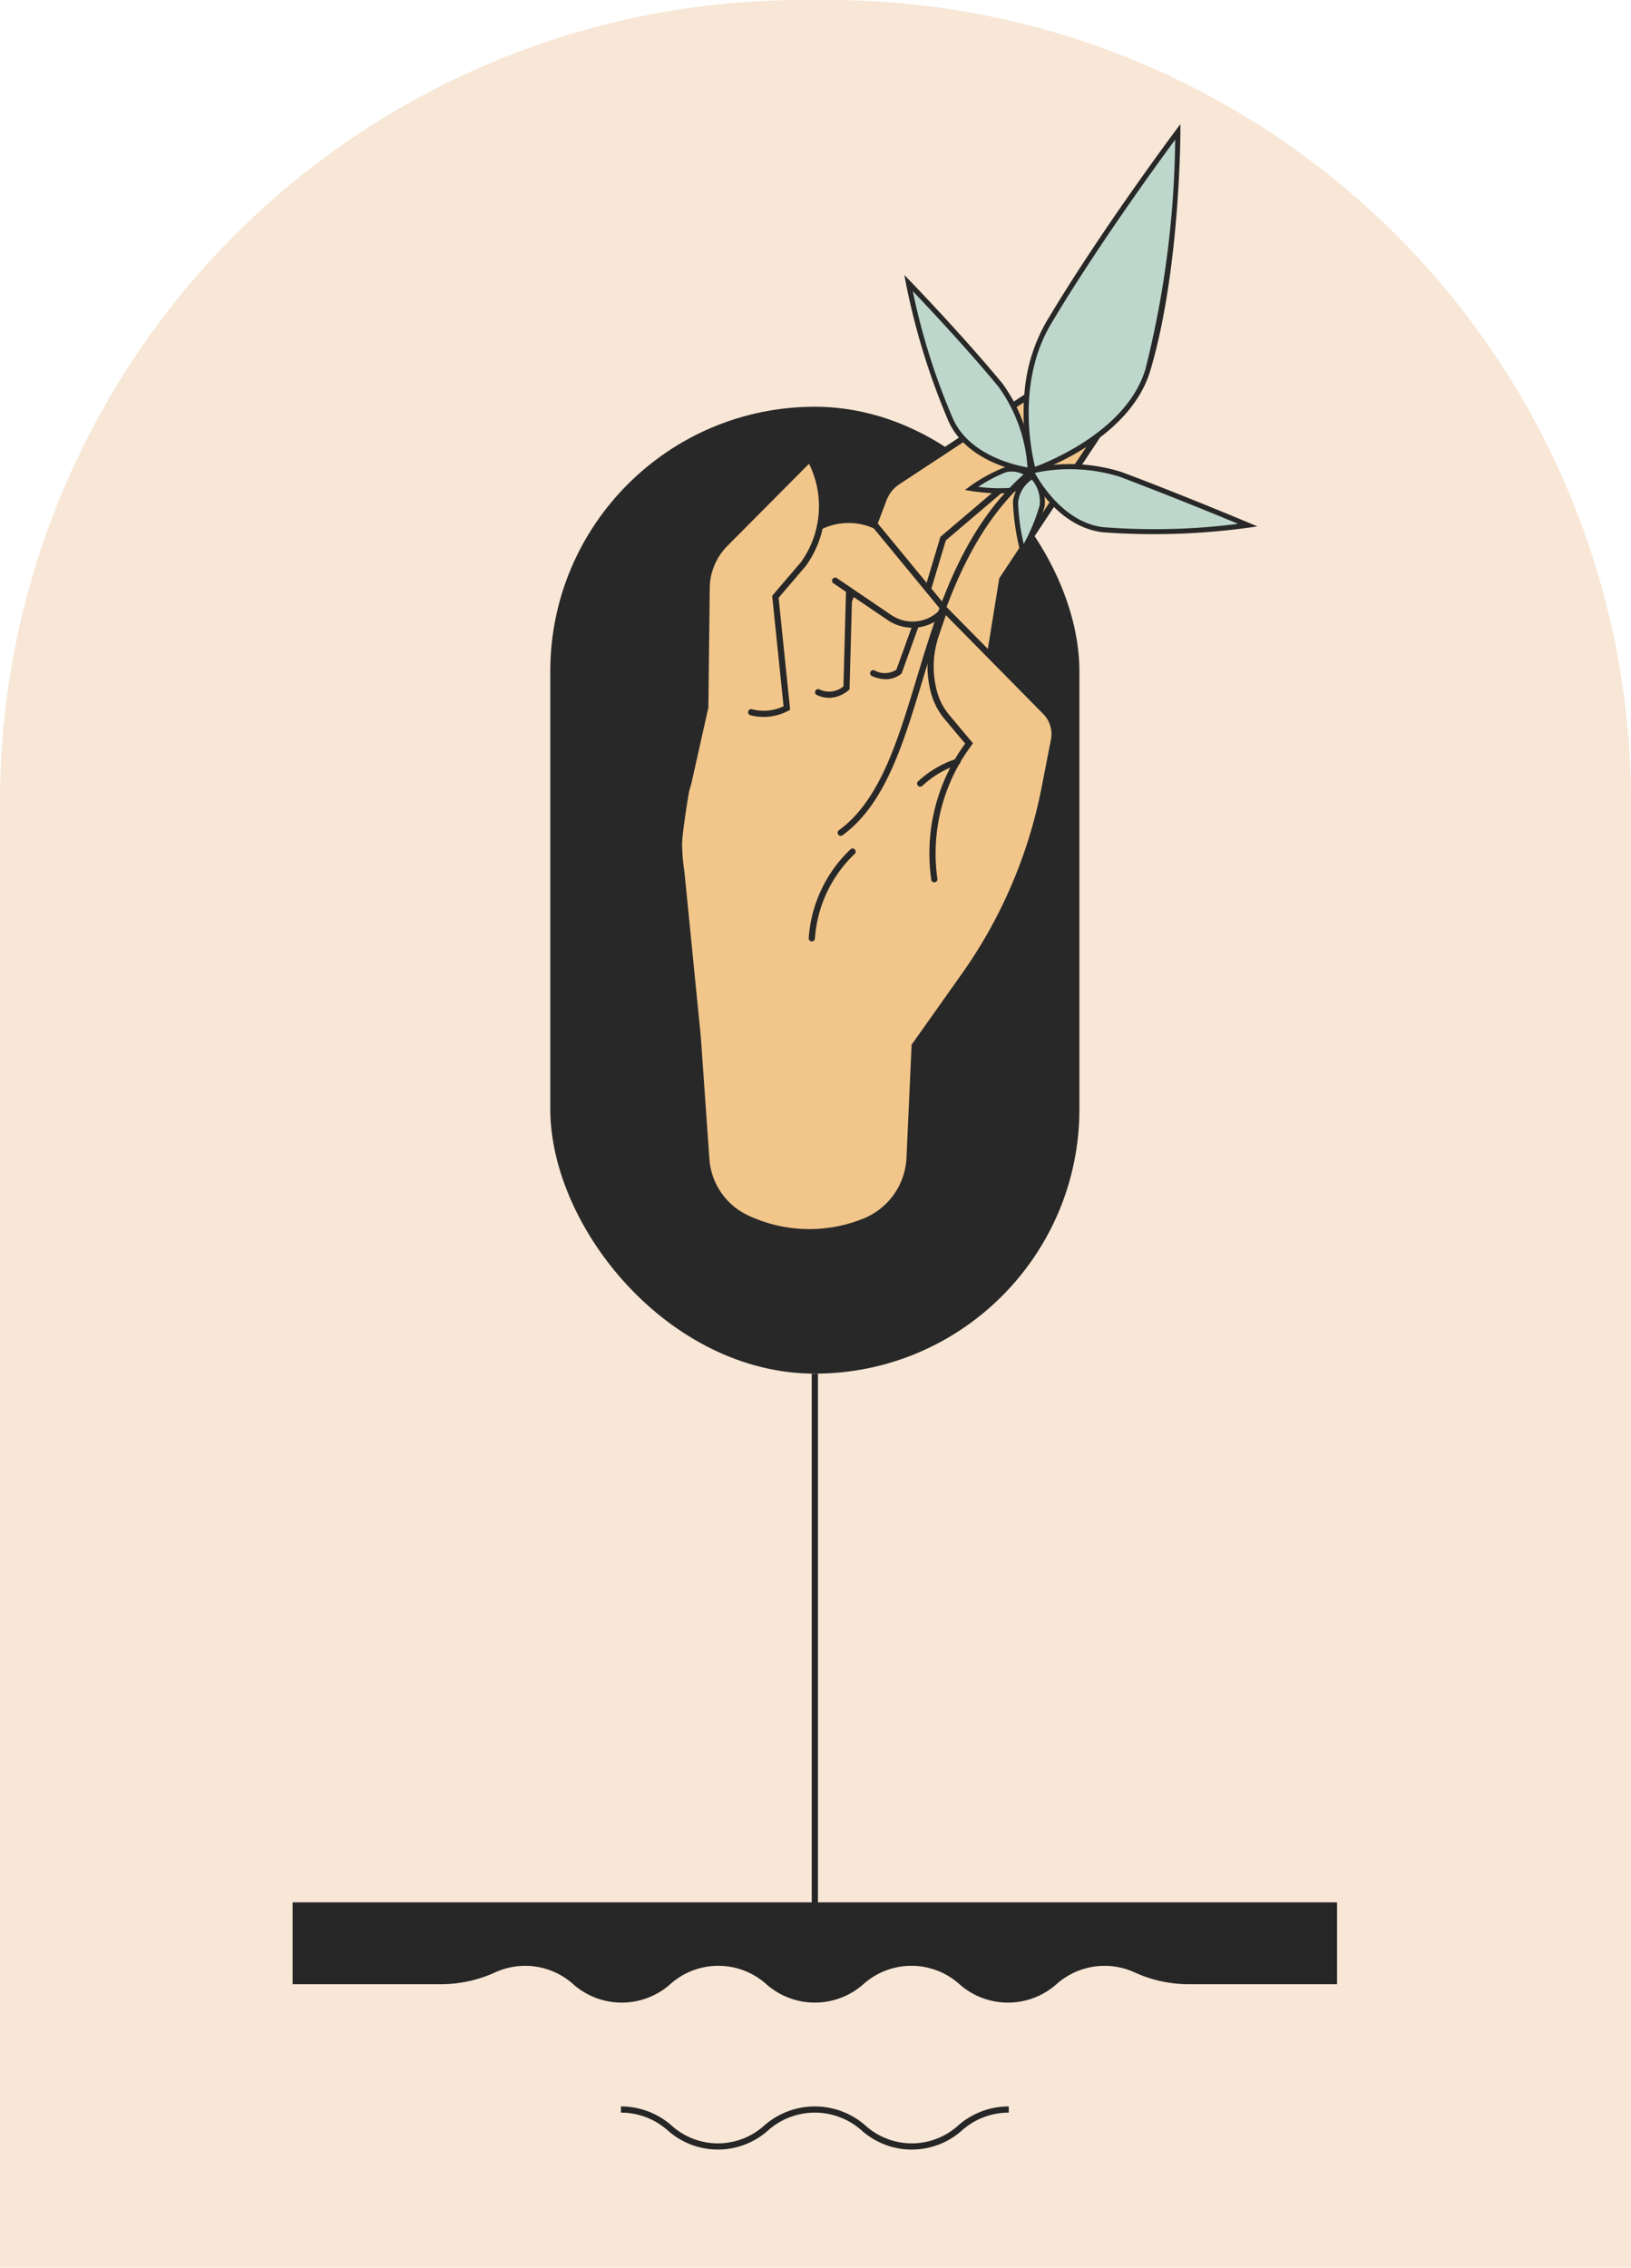 <svg xmlns="http://www.w3.org/2000/svg" viewBox="0 0 98.759 137.299"><defs><style>.cannabinoids-svg-2{fill:#282828}.cannabinoids-svg-5{fill:#bed7cc}</style></defs><g id="Layer_2" data-name="Layer 2"><g id="Layer_1-2" data-name="Layer 1"><path d="M48.562 0h1.635A48.562 48.562 0 0198.76 48.562v88.737H0V48.562A48.562 48.562 0 0148.562 0z" fill="#f8e7d6"/><rect class="cannabinoids-svg-2" x="33.32" y="24.626" width="32.04" height="58.54" rx="16.02"/><path d="M61.033 121.246a4.42 4.42 0 01-2.947-1.123 4.357 4.357 0 00-5.798 0 4.43 4.43 0 01-5.895 0 4.357 4.357 0 00-5.798 0 4.43 4.43 0 01-5.896 0 4.365 4.365 0 00-4.67-.728 7.948 7.948 0 01-3.23.738H17.72v-4.956h63.24v4.956h-9.08a7.95 7.95 0 01-3.229-.738 4.367 4.367 0 00-4.67.728 4.42 4.42 0 01-2.948 1.123zm-5.823 8.898a4.556 4.556 0 01-3.036-1.156 4.257 4.257 0 00-5.669 0 4.564 4.564 0 01-6.07 0 4.256 4.256 0 00-2.836-1.08v-.376a4.635 4.635 0 013.085 1.174 4.184 4.184 0 005.572 0 4.64 4.64 0 016.168 0 4.184 4.184 0 005.572 0 4.635 4.635 0 013.085-1.174v.376a4.256 4.256 0 00-2.836 1.08 4.553 4.553 0 01-3.034 1.156zm-6.059-46.977h.376v32.01h-.376z" fill="#262626"/><path d="M55.386 63.312l2.982-4.209a29.57 29.57 0 004.896-11.437l.556-2.854a1.925 1.925 0 00-.518-1.719l-3.362-3.41.725-4.57 6.027-8.849-4.655-2.157-7.672 5.047a2.239 2.239 0 00-.863 1.076l-.59 1.556.013.015a3.948 3.948 0 00-3.158.024l-.13.097a5.968 5.968 0 00-.601-4.16l-5.121 5.154a3.883 3.883 0 00-1.129 2.762l-.081 7.16s-1.756 8.02-1.445 9.985l.99 10.002.49 6.963a4.884 4.884 0 003.102 4.23 8.769 8.769 0 006.02.109 4.816 4.816 0 003.231-4.39z" fill="#f2c68a"/><path class="cannabinoids-svg-2" d="M48.974 74.792a9.097 9.097 0 01-3.882-.888 4.461 4.461 0 01-2.516-3.761l-.513-7.304-.99-9.997a11.771 11.771 0 01.415-5.45l1.033-4.596.078-7.119a4.038 4.038 0 011.183-2.892l5.297-5.332.12.219a6.179 6.179 0 01-.413 6.602l-1.64 1.92.698 6.778-.109.06a3.17 3.17 0 01-2.29.272.188.188 0 01-.143-.225.185.185 0 01.225-.142 2.79 2.79 0 001.918-.176l-.69-6.69.053-.06 1.684-1.969a5.804 5.804 0 00.496-5.965l-4.94 4.972a3.665 3.665 0 00-1.073 2.628l-.082 7.161-1.04 4.645a11.508 11.508 0 00-.409 5.31l.994 10.014.513 7.31a4.086 4.086 0 002.3 3.446 8.71 8.71 0 006.887.27 4.18 4.18 0 002.751-3.742l.311-6.843 3.015-4.254a29.205 29.205 0 004.864-11.364l.556-2.853a1.742 1.742 0 00-.468-1.553l-5.896-5.981-.427 1.258a5.763 5.763 0 00-.088 3.428 3.792 3.792 0 00.744 1.385L58.913 45l-.082.119a10.945 10.945 0 00-2.07 8.09.187.187 0 01-.165.209.183.183 0 01-.208-.165 11.274 11.274 0 012.053-8.232l-1.229-1.466a4.15 4.15 0 01-.817-1.524 6.125 6.125 0 01.094-3.65l.62-1.837 6.325 6.416a2.12 2.12 0 01.571 1.888l-.556 2.854a29.565 29.565 0 01-4.93 11.51l-2.949 4.163-.305 6.734a4.555 4.555 0 01-2.998 4.077 9.575 9.575 0 01-3.293.606z"/><path class="cannabinoids-svg-2" d="M50.204 42.251a1.772 1.772 0 01-.752-.176.188.188 0 01.159-.34 1.343 1.343 0 001.46-.18l.157-5.827a.188.188 0 01.188-.183h.004a.188.188 0 01.184.192l-.163 6.005-.068.055a1.862 1.862 0 01-1.17.454z"/><path class="cannabinoids-svg-2" d="M55.256 38.006a2.689 2.689 0 01-1.513-.468l-3.28-2.225a.188.188 0 11.212-.311l3.28 2.225a2.296 2.296 0 002.989-.336l-4.039-4.903a3.733 3.733 0 00-3.043 0 .192.192 0 01-.257-.07.188.188 0 01.069-.256 4.114 4.114 0 013.399-.016l.052.016.036.044 4.273 5.188-.098.118a2.675 2.675 0 01-2.08.994z"/><path class="cannabinoids-svg-2" d="M53.639 41.123a2.139 2.139 0 01-.84-.19.19.19 0 01-.1-.247.191.191 0 01.246-.1 1.278 1.278 0 001.332-.041l.985-2.727a.181.181 0 01.24-.113.186.186 0 01.112.24l-1.021 2.833-.044.034a1.466 1.466 0 01-.91.311zm2.549-5.26a.24.24 0 01-.054-.007.19.19 0 01-.126-.235l.934-3.118.043-.037 6.524-5.543-1.532-2.552-7.509 4.94a2.033 2.033 0 00-.79.985l-.59 1.555a.195.195 0 01-.241.11.188.188 0 01-.11-.242l.588-1.555a2.407 2.407 0 01.938-1.167l7.835-5.154 1.899 3.16-.122.104-6.604 5.61-.903 3.013a.19.19 0 01-.18.133zm3.937 3.85l-.37-.059.753-4.646 5.776-8.711.314.208-5.754 8.678-.719 4.53z"/><path class="cannabinoids-svg-5" d="M71.32 7.979s.007 8.3-1.813 14.409c-1.25 4.2-6.941 6.079-6.941 6.079s-1.46-4.898.943-8.938c3.256-5.474 7.81-11.55 7.81-11.55z"/><path class="cannabinoids-svg-2" d="M63.376 19.45c3.223-5.418 7.774-11.503 7.82-11.564l.278-.372v.465c0 .083-.014 8.392-1.819 14.453-1.26 4.23-6.805 6.104-7.04 6.182l-.152.05-.046-.154a14.064 14.064 0 01-.382-4.742 10.261 10.261 0 011.34-4.317zm5.983 2.894a59.218 59.218 0 001.8-13.89c-1.047 1.42-4.767 6.532-7.517 11.155-2.1 3.53-1.188 7.788-.97 8.655.914-.338 5.588-2.231 6.687-5.92z"/><path class="cannabinoids-svg-5" d="M55.008 17.13s3.11 3.208 5.575 6.193a9.71 9.71 0 011.8 5.158s-3.558-.404-4.783-2.984a41.52 41.52 0 01-2.592-8.366z"/><path class="cannabinoids-svg-2" d="M55.12 17.023c.03.032 3.141 3.245 5.583 6.2a9.751 9.751 0 011.835 5.253l.006.18-.178-.02c-.15-.017-3.659-.446-4.906-3.072a42 42 0 01-2.604-8.404l-.097-.509zm5.345 6.399c-1.937-2.345-4.297-4.853-5.196-5.796a39.862 39.862 0 002.47 7.805c1.017 2.14 3.743 2.743 4.478 2.869a9.4 9.4 0 00-1.752-4.878z"/><path class="cannabinoids-svg-5" d="M75.563 31.796s-4.081-1.716-7.707-3.075a10.446 10.446 0 00-5.428-.198s1.542 3.232 4.38 3.55a41.52 41.52 0 008.755-.277z"/><path class="cannabinoids-svg-2" d="M62.39 28.373a10.475 10.475 0 015.52.203c3.588 1.344 7.672 3.06 7.713 3.078l.514.217-.552.079a42.04 42.04 0 01-8.794.277c-2.89-.324-4.438-3.502-4.502-3.638l-.082-.17zm5.412.493a10.157 10.157 0 00-5.142-.235c.367.667 1.823 3.026 4.165 3.288a39.84 39.84 0 008.144-.203 241.328 241.328 0 00-7.167-2.85z"/><path class="cannabinoids-svg-5" d="M58.813 29.573a9.838 9.838 0 012.07-1.136 1.88 1.88 0 011.461.334 1.746 1.746 0 01-1.19.925 11.106 11.106 0 01-2.34-.123z"/><path class="cannabinoids-svg-2" d="M58.722 29.448a9.88 9.88 0 012.11-1.157 2.017 2.017 0 011.603.354l.107.078-.06.118a1.881 1.881 0 01-1.314 1.01 11.1 11.1 0 01-2.38-.125l-.365-.06zm2.212-.864a8.653 8.653 0 00-1.7.89 9.848 9.848 0 001.905.067 1.474 1.474 0 00.996-.72 1.572 1.572 0 00-1.201-.237z"/><path class="cannabinoids-svg-5" d="M61.93 33.354a12.406 12.406 0 001.175-2.734 2.37 2.37 0 00-.596-1.795 2.201 2.201 0 00-1.017 1.607 14.005 14.005 0 00.437 2.922z"/><path class="cannabinoids-svg-2" d="M62.426 28.694l.112-.07.087.1a2.481 2.481 0 01.63 1.933 12.436 12.436 0 01-1.192 2.775l-.188.32-.095-.359a13.929 13.929 0 01-.442-2.96c0-.05.002-.1.006-.15a2.418 2.418 0 011.082-1.589zm.529 1.889a2.058 2.058 0 00-.476-1.546 1.904 1.904 0 00-.832 1.395 12.73 12.73 0 00.34 2.499 11.255 11.255 0 00.968-2.348z"/><path class="cannabinoids-svg-2" d="M50.907 50.606a.188.188 0 01-.11-.34c2.466-1.794 3.543-5.353 4.684-9.12 1.342-4.439 2.866-9.47 6.966-12.825a.188.188 0 11.238.29c-4.013 3.281-5.517 8.256-6.845 12.644-1.16 3.829-2.254 7.446-4.823 9.316a.189.189 0 01-.11.035zm-1.75 6.391h-.013a.189.189 0 01-.175-.201 8.175 8.175 0 012.532-5.376.188.188 0 01.264.267 7.809 7.809 0 00-2.42 5.135.189.189 0 01-.188.175zm6.563-9.367a.188.188 0 01-.119-.333 6.288 6.288 0 012.34-1.365.176.176 0 01.212.161.188.188 0 01-.161.212 5.81 5.81 0 00-2.153 1.282.185.185 0 01-.12.043zm-4.304-11.898l.346.235-.379 1.002.033-1.237z"/></g></g></svg>